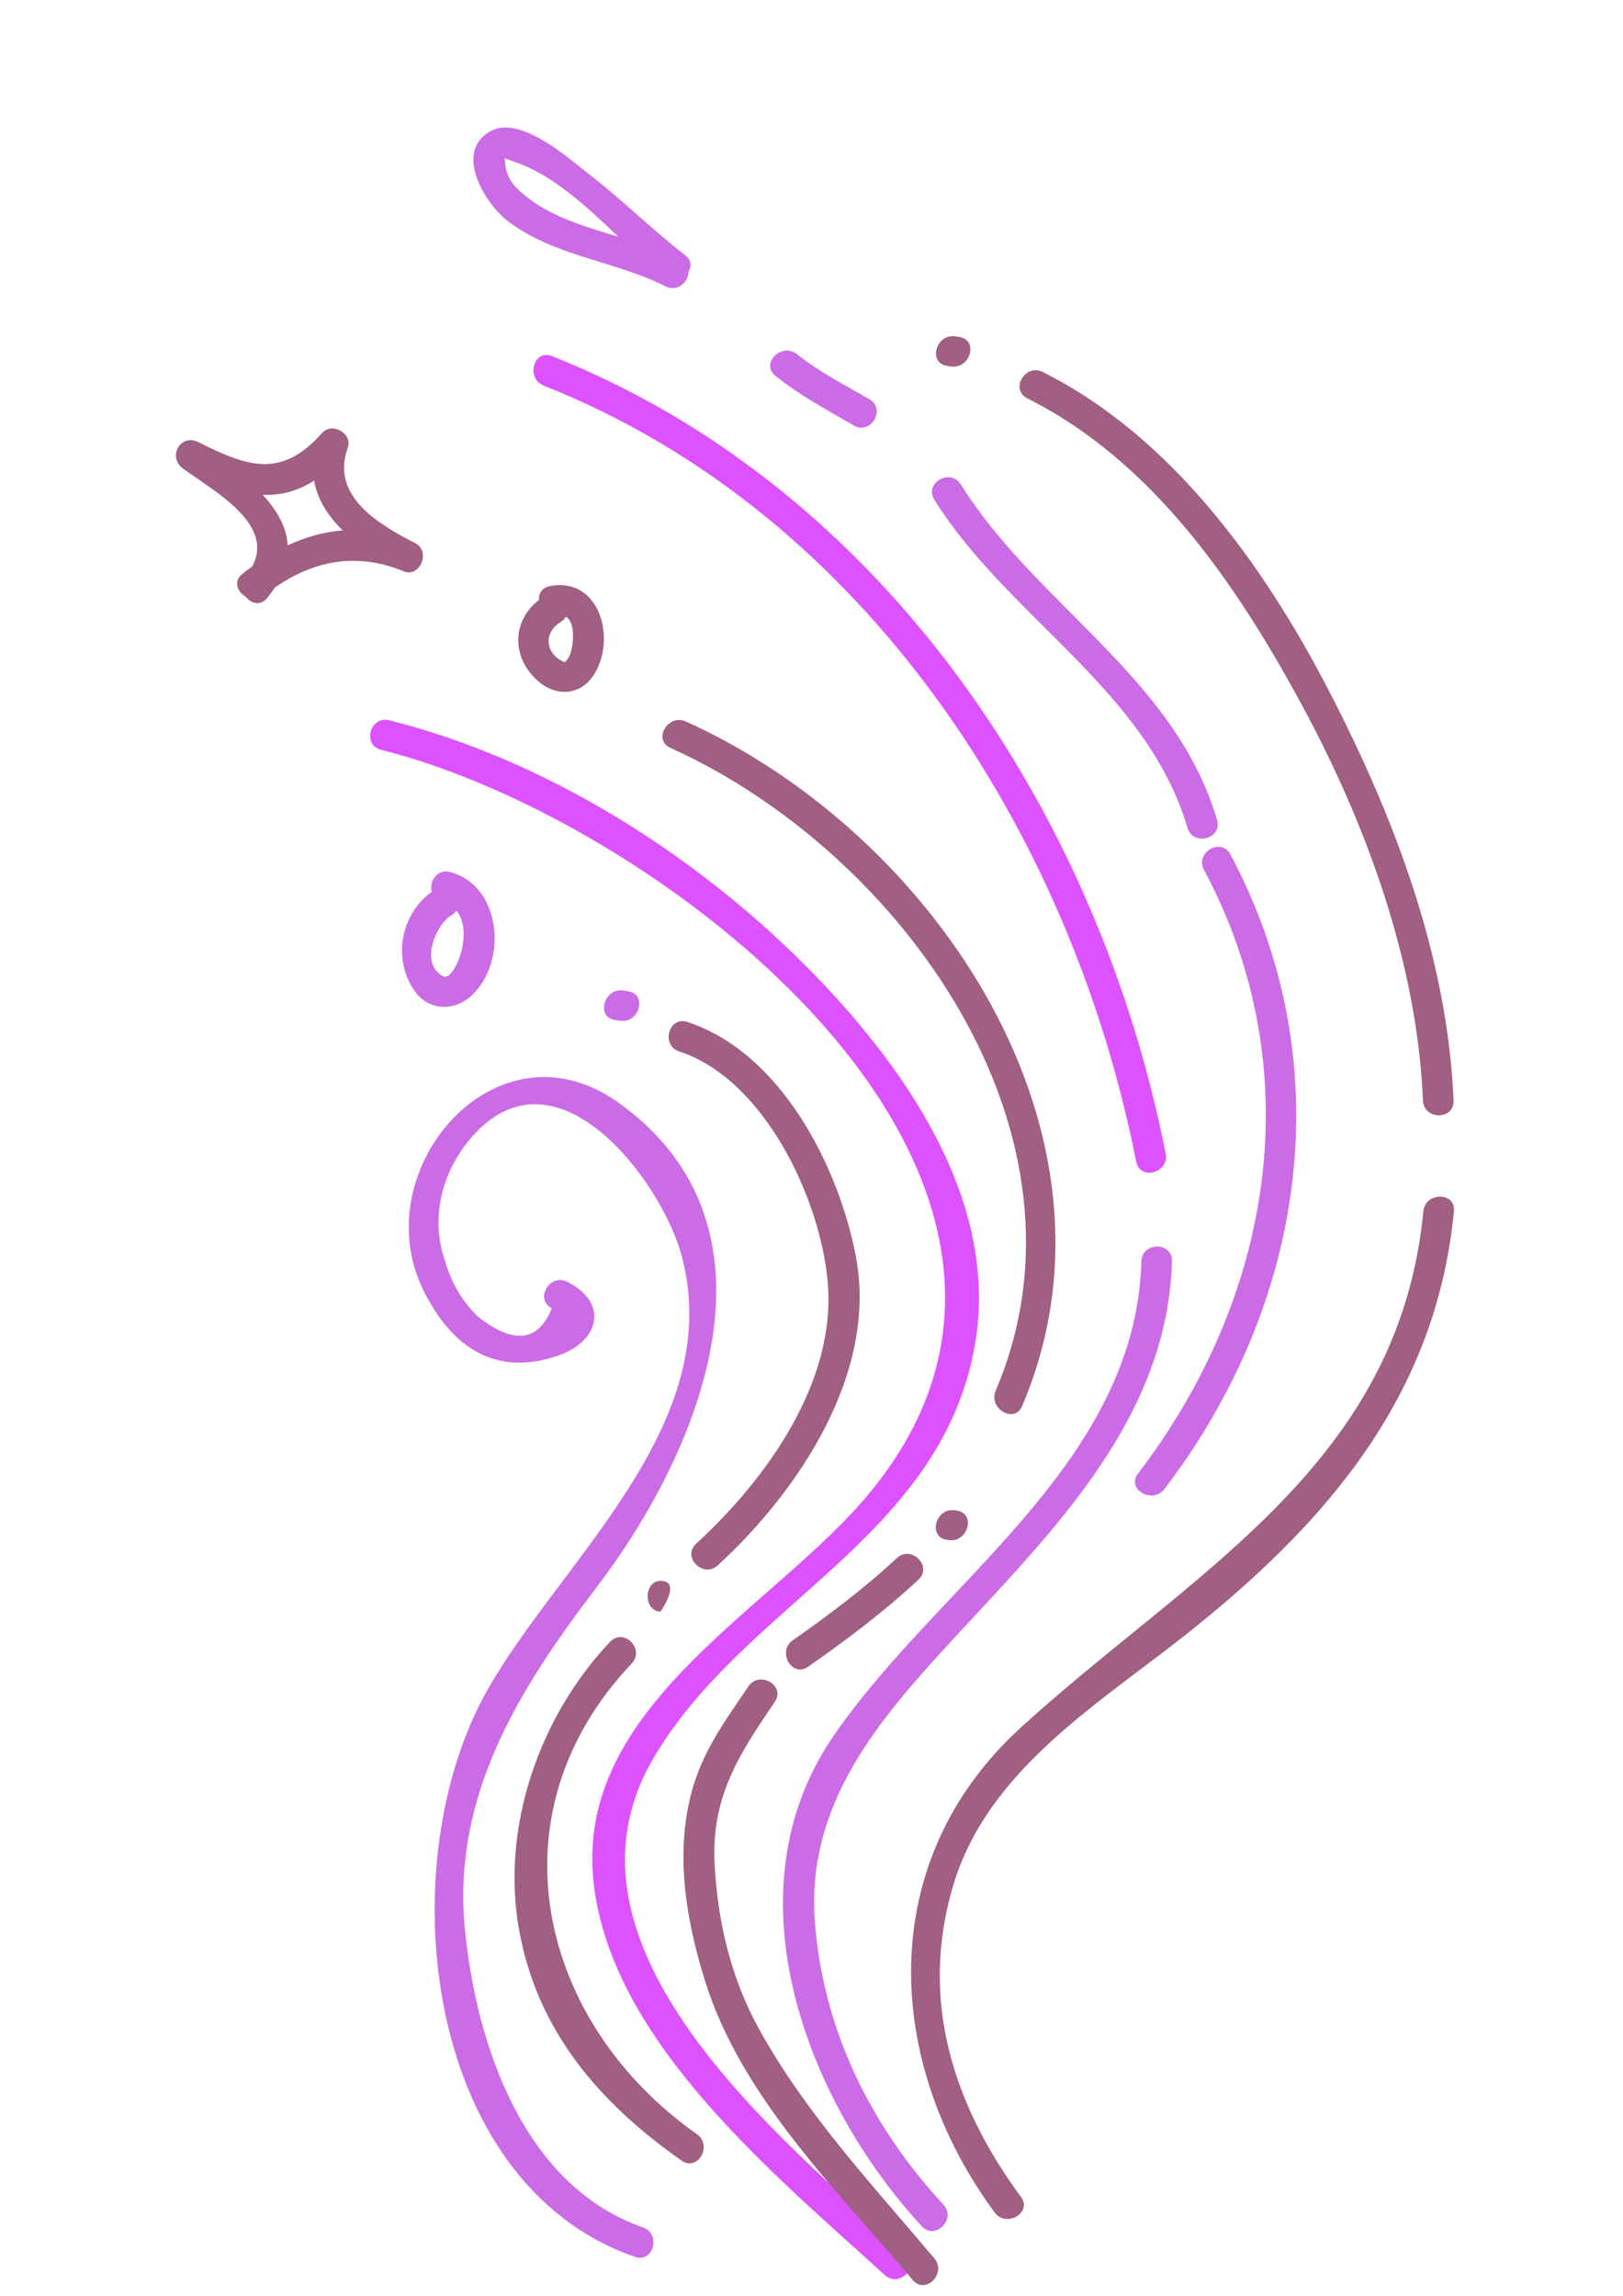 <?xml version="1.0" encoding="UTF-8"?>
<svg xmlns="http://www.w3.org/2000/svg" xmlns:xlink="http://www.w3.org/1999/xlink" width="595.5pt" height="842.25pt" viewBox="0 0 595.5 842.25" version="1.2">
<defs>
<clipPath id="clip1">
  <path d="M 334 438 L 533.492 438 L 533.492 814.543 L 334 814.543 Z M 334 438 "/>
</clipPath>
<clipPath id="clip2">
  <path d="M 374 135.434 L 533.492 135.434 L 533.492 409.293 L 374 409.293 Z M 374 135.434 "/>
</clipPath>
</defs>
<g id="surface1">
<path style=" stroke:none;fill-rule:nonzero;fill:rgb(86.269%,32.159%,100%);fill-opacity:1;" d="M 142.805 264.23 C 135.781 262.477 132.816 273.297 139.82 275.055 C 244.566 301.285 417.027 435.684 316.277 550.953 C 280.348 592.062 210.352 627.488 217.867 691.223 C 224.719 749.355 284.457 797.879 324.582 834.555 C 329.906 839.426 337.867 831.504 332.508 826.613 C 286.527 784.582 199.039 713.875 239.918 644.699 C 273.457 587.938 345.461 563.965 357.723 493.324 C 367.035 439.672 330.594 389.246 294.918 353.605 C 253.895 312.613 199.336 278.387 142.805 264.23 "/>
<path style=" stroke:none;fill-rule:nonzero;fill:rgb(86.269%,32.159%,100%);fill-opacity:1;" d="M 427.695 423.164 C 403.066 298.055 323.863 178.707 202.48 130.629 C 195.746 127.965 192.855 138.82 199.496 141.457 C 317.211 188.074 393.074 305.246 416.879 426.145 C 418.277 433.242 429.09 430.23 427.695 423.164 "/>
<g clip-path="url(#clip1)" clip-rule="nonzero">
<path style=" stroke:none;fill-rule:nonzero;fill:rgb(62.749%,37.25%,51.369%);fill-opacity:1;" d="M 522.242 444.367 C 513.246 537.883 436.918 576.809 374.523 633.766 C 320.879 682.734 324.172 756.195 364.922 811.594 C 369.16 817.355 378.898 811.766 374.605 805.93 C 349.469 771.754 337.316 733.406 349.73 691.707 C 362.148 650.008 401.617 625.984 433.781 600.684 C 485.953 559.641 526.875 512.777 533.457 444.367 C 534.148 437.156 522.93 437.227 522.242 444.367 "/>
</g>
<path style=" stroke:none;fill-rule:nonzero;fill:rgb(62.749%,37.25%,51.369%);fill-opacity:1;" d="M 105.555 200.07 C 105.188 193.262 101.566 187.133 96.395 181.508 C 102.859 181.793 109.051 180.285 115.246 176.32 C 116.465 183.312 120.418 189.367 125.738 194.562 C 118.793 195.113 112.059 197.027 105.555 200.07 Z M 152.492 199.348 C 139.055 192.383 121.16 182.133 127.586 164.285 C 129.484 159.012 121.871 154.727 118.215 158.824 C 103.207 175.633 91.016 171.344 72.773 162.184 C 66.219 158.883 61.355 167.645 67.129 171.875 C 78.414 180.164 100.875 192.07 92.555 207.781 C 91.344 208.652 90.137 209.562 88.945 210.504 C 85.508 213.223 87.098 217.176 90.125 218.887 C 92.023 221.391 95.551 222.457 98.07 219.344 C 99.113 218.055 100.012 216.793 100.828 215.543 C 115.336 205.52 130.984 202.527 148.18 209.605 C 154.094 212.043 158.074 202.234 152.492 199.348 "/>
<path style=" stroke:none;fill-rule:nonzero;fill:rgb(62.749%,37.25%,51.369%);fill-opacity:1;" d="M 205.633 228.242 C 206.566 227.68 207.203 226.969 207.633 226.203 C 211.051 228.164 210.52 235.789 209.344 239.566 C 208.906 240.977 208.281 241.902 207.363 242.789 C 207.277 242.875 207.258 242.961 206.836 242.781 C 200.09 239.812 199.336 232.07 205.633 228.242 Z M 197.23 249.699 C 203.562 255.402 212.324 255.434 217.422 248.211 C 226.523 235.336 220.43 211.43 201.766 215.012 C 198.797 215.578 197.617 217.801 197.742 220.102 C 187.824 227.781 187.602 241.051 197.23 249.699 "/>
<path style=" stroke:none;fill-rule:nonzero;fill:rgb(62.749%,37.25%,51.369%);fill-opacity:1;" d="M 347.492 134.211 C 347.988 134.285 348.492 134.352 348.988 134.426 C 356.062 135.465 359.098 124.648 351.965 123.605 C 351.473 123.531 350.973 123.457 350.477 123.387 C 343.402 122.344 340.363 133.156 347.492 134.211 "/>
<path style=" stroke:none;fill-rule:nonzero;fill:rgb(62.749%,37.25%,51.369%);fill-opacity:1;" d="M 278.574 744.488 C 268.266 725.883 263.379 705.305 262.223 684.219 C 260.84 659.242 271.047 643.77 284.281 624.309 C 288.367 618.312 278.641 612.703 274.602 618.645 C 263.461 635.027 254.957 646.434 251.852 666.496 C 248.75 686.461 252.633 707.141 258.516 726.172 C 271.781 769.16 306.707 802.93 334.898 836.414 C 339.566 841.953 347.461 833.977 342.828 828.48 C 320.047 801.414 295.832 775.637 278.574 744.488 "/>
<path style=" stroke:none;fill-rule:nonzero;fill:rgb(62.749%,37.25%,51.369%);fill-opacity:1;" d="M 350.379 554.039 C 343.305 552.969 340.27 563.785 347.398 564.859 C 347.629 564.898 347.855 564.93 348.086 564.965 C 355.168 566.035 358.199 555.219 351.07 554.145 C 350.836 554.109 350.605 554.078 350.379 554.039 "/>
<path style=" stroke:none;fill-rule:nonzero;fill:rgb(62.749%,37.25%,51.369%);fill-opacity:1;" d="M 296.527 611.422 C 310.637 601.562 324.371 591.234 336.988 579.504 C 342.301 574.57 334.352 566.648 329.062 571.57 C 317.141 582.656 304.195 592.41 290.875 601.734 C 284.992 605.84 290.59 615.586 296.527 611.422 "/>
<path style=" stroke:none;fill-rule:nonzero;fill:rgb(62.749%,37.25%,51.369%);fill-opacity:1;" d="M 255.711 782.914 C 197.605 742.027 179.266 665.621 231.801 610.211 C 236.773 604.969 228.852 597.016 223.871 602.273 C 197.945 629.621 183.66 670.285 190.48 708.078 C 197.188 745.152 219.922 771.406 250.059 792.602 C 255.988 796.785 261.586 787.043 255.711 782.914 "/>
<path style=" stroke:none;fill-rule:nonzero;fill:rgb(62.749%,37.25%,51.369%);fill-opacity:1;" d="M 245.984 274.355 C 331 312.766 405.289 416.305 365.348 510.141 C 362.543 516.723 372.207 522.453 375.031 515.805 C 417.395 416.301 343.16 306.004 251.641 264.664 C 245.109 261.715 239.395 271.387 245.984 274.355 "/>
<g clip-path="url(#clip2)" clip-rule="nonzero">
<path style=" stroke:none;fill-rule:nonzero;fill:rgb(62.749%,37.25%,51.369%);fill-opacity:1;" d="M 376.941 146.148 C 422.898 169.121 453.602 214.211 477.457 258.215 C 501.34 302.23 519.98 353.281 522.105 403.723 C 522.414 410.934 533.629 410.965 533.328 403.723 C 531.078 350.652 511.418 299.219 487.152 252.551 C 463.438 206.953 429.617 159.953 382.594 136.461 C 376.137 133.238 370.465 142.914 376.941 146.148 "/>
</g>
<path style=" stroke:none;fill-rule:nonzero;fill:rgb(62.749%,37.25%,51.369%);fill-opacity:1;" d="M 255.426 566.301 C 250.082 571.199 258.035 579.121 263.359 574.234 C 293.102 546.934 322.191 503.543 314.008 460.828 C 307.645 427.555 286.352 386.062 252.207 374.906 C 245.32 372.648 242.383 383.488 249.23 385.727 C 280.426 395.926 301.016 439.746 303.703 470.344 C 306.922 507.199 280.984 542.84 255.426 566.301 "/>
<path style=" stroke:none;fill-rule:nonzero;fill:rgb(62.749%,37.25%,51.369%);fill-opacity:1;" d="M 242.379 591.172 C 242.379 591.172 250.285 579.941 242.379 579.941 C 236.051 579.941 236.051 591.172 242.379 591.172 "/>
<path style=" stroke:none;fill-rule:nonzero;fill:rgb(79.61%,42.349%,90.199%);fill-opacity:1;" d="M 298.988 704.957 C 295.969 665.176 318.395 635.785 343.5 608.109 C 381.68 566.023 428.258 523.566 430.012 462.715 C 430.223 455.473 419 455.492 418.797 462.715 C 416.641 537.438 343.656 581.008 305.34 637.551 C 266.672 694.613 295.953 770.973 338.219 816.688 C 343.141 822.012 351.051 814.055 346.152 808.75 C 319.402 779.816 301.996 744.539 298.988 704.957 "/>
<path style=" stroke:none;fill-rule:nonzero;fill:rgb(79.61%,42.349%,90.199%);fill-opacity:1;" d="M 318.953 146.41 C 309.957 141.211 300.57 136.453 292.434 129.93 C 286.848 125.453 278.844 133.344 284.5 137.863 C 293.441 145.031 303.406 150.391 313.297 156.098 C 319.578 159.715 325.219 150.02 318.953 146.41 "/>
<path style=" stroke:none;fill-rule:nonzero;fill:rgb(79.61%,42.349%,90.199%);fill-opacity:1;" d="M 435.727 303.719 C 437.785 310.641 448.609 307.691 446.551 300.738 C 430.992 248.352 380.332 222.129 352.523 177.699 C 348.691 171.582 338.984 177.211 342.84 183.363 C 369.91 226.598 420.688 253.039 435.727 303.719 "/>
<path style=" stroke:none;fill-rule:nonzero;fill:rgb(79.61%,42.349%,90.199%);fill-opacity:1;" d="M 188.066 59.129 C 202.629 63.859 215.023 75.621 226.93 86.879 C 221.68 85.289 216.422 83.719 211.328 81.832 C 203.391 78.891 195.641 75.012 189.586 69.008 C 186.824 66.277 185.359 62.707 185.262 58.887 C 185.219 57.5 184.57 58.004 188.066 59.129 Z M 186.578 81.316 C 203.805 94.203 225.449 95.586 244.141 105.035 C 248.57 107.281 252.641 103.379 252.633 99.668 C 253.758 97.781 253.715 95.426 251.398 93.625 C 239.27 84.234 228.352 73.324 216.18 63.938 C 208.555 58.047 190.648 41.777 179.621 48.305 C 166.441 56.109 178.172 75.02 186.578 81.316 "/>
<path style=" stroke:none;fill-rule:nonzero;fill:rgb(79.61%,42.349%,90.199%);fill-opacity:1;" d="M 165.699 335.707 C 166.465 335.23 167.051 334.668 167.477 334.047 C 171.625 339.133 170.355 348.156 167.434 353.926 C 166.57 355.637 164.594 359.211 162.484 358.074 C 154.031 353.512 159.676 339.426 165.699 335.707 Z M 172.902 365.336 C 186.379 353.07 184.125 324.938 165.18 319.898 C 160.316 318.605 157.406 323.441 158.426 327.133 C 147.156 335.293 144.016 351.242 151.766 363.027 C 156.844 370.777 166.367 371.27 172.902 365.336 "/>
<path style=" stroke:none;fill-rule:nonzero;fill:rgb(79.61%,42.349%,90.199%);fill-opacity:1;" d="M 228.648 363.367 C 221.574 362.309 218.535 373.133 225.672 374.188 C 226.281 374.281 226.898 374.375 227.512 374.461 C 234.586 375.52 237.621 364.703 230.488 363.645 C 229.879 363.555 229.262 363.461 228.648 363.367 "/>
<path style=" stroke:none;fill-rule:nonzero;fill:rgb(79.61%,42.349%,90.199%);fill-opacity:1;" d="M 451.457 313.434 C 448.055 307.055 438.371 312.719 441.773 319.105 C 480.969 392.621 467.078 475.805 417.535 540.598 C 413.129 546.348 422.887 551.926 427.219 546.262 C 479.258 478.203 492.406 390.246 451.457 313.434 "/>
<path style=" stroke:none;fill-rule:nonzero;fill:rgb(79.61%,42.349%,90.199%);fill-opacity:1;" d="M 227.133 404.637 C 182.172 372.297 133.582 429.246 155.336 473.312 C 165.672 494.258 181.801 505.207 204.691 497.336 C 220.484 491.906 223.094 477.711 208.133 470.219 C 201.691 466.988 196.004 476.672 202.48 479.91 C 197.48 492.371 188.363 493.324 175.07 482.766 C 169.426 477.102 165.523 470.418 163.355 462.707 C 157.918 447.414 161.832 430.898 171.953 418.488 C 203.184 380.176 243.164 433.371 250.316 461.402 C 266.078 523.184 206.008 572.109 178.836 619.969 C 142.973 683.148 154.711 800.684 232.926 827.91 C 239.77 830.305 242.691 819.457 235.902 817.098 C 191.996 801.812 174.715 749.895 170.586 707.789 C 165.754 658.566 190.715 619.301 219.066 582.059 C 257.113 532.059 290.855 450.465 227.133 404.637 "/>
</g>
</svg>
